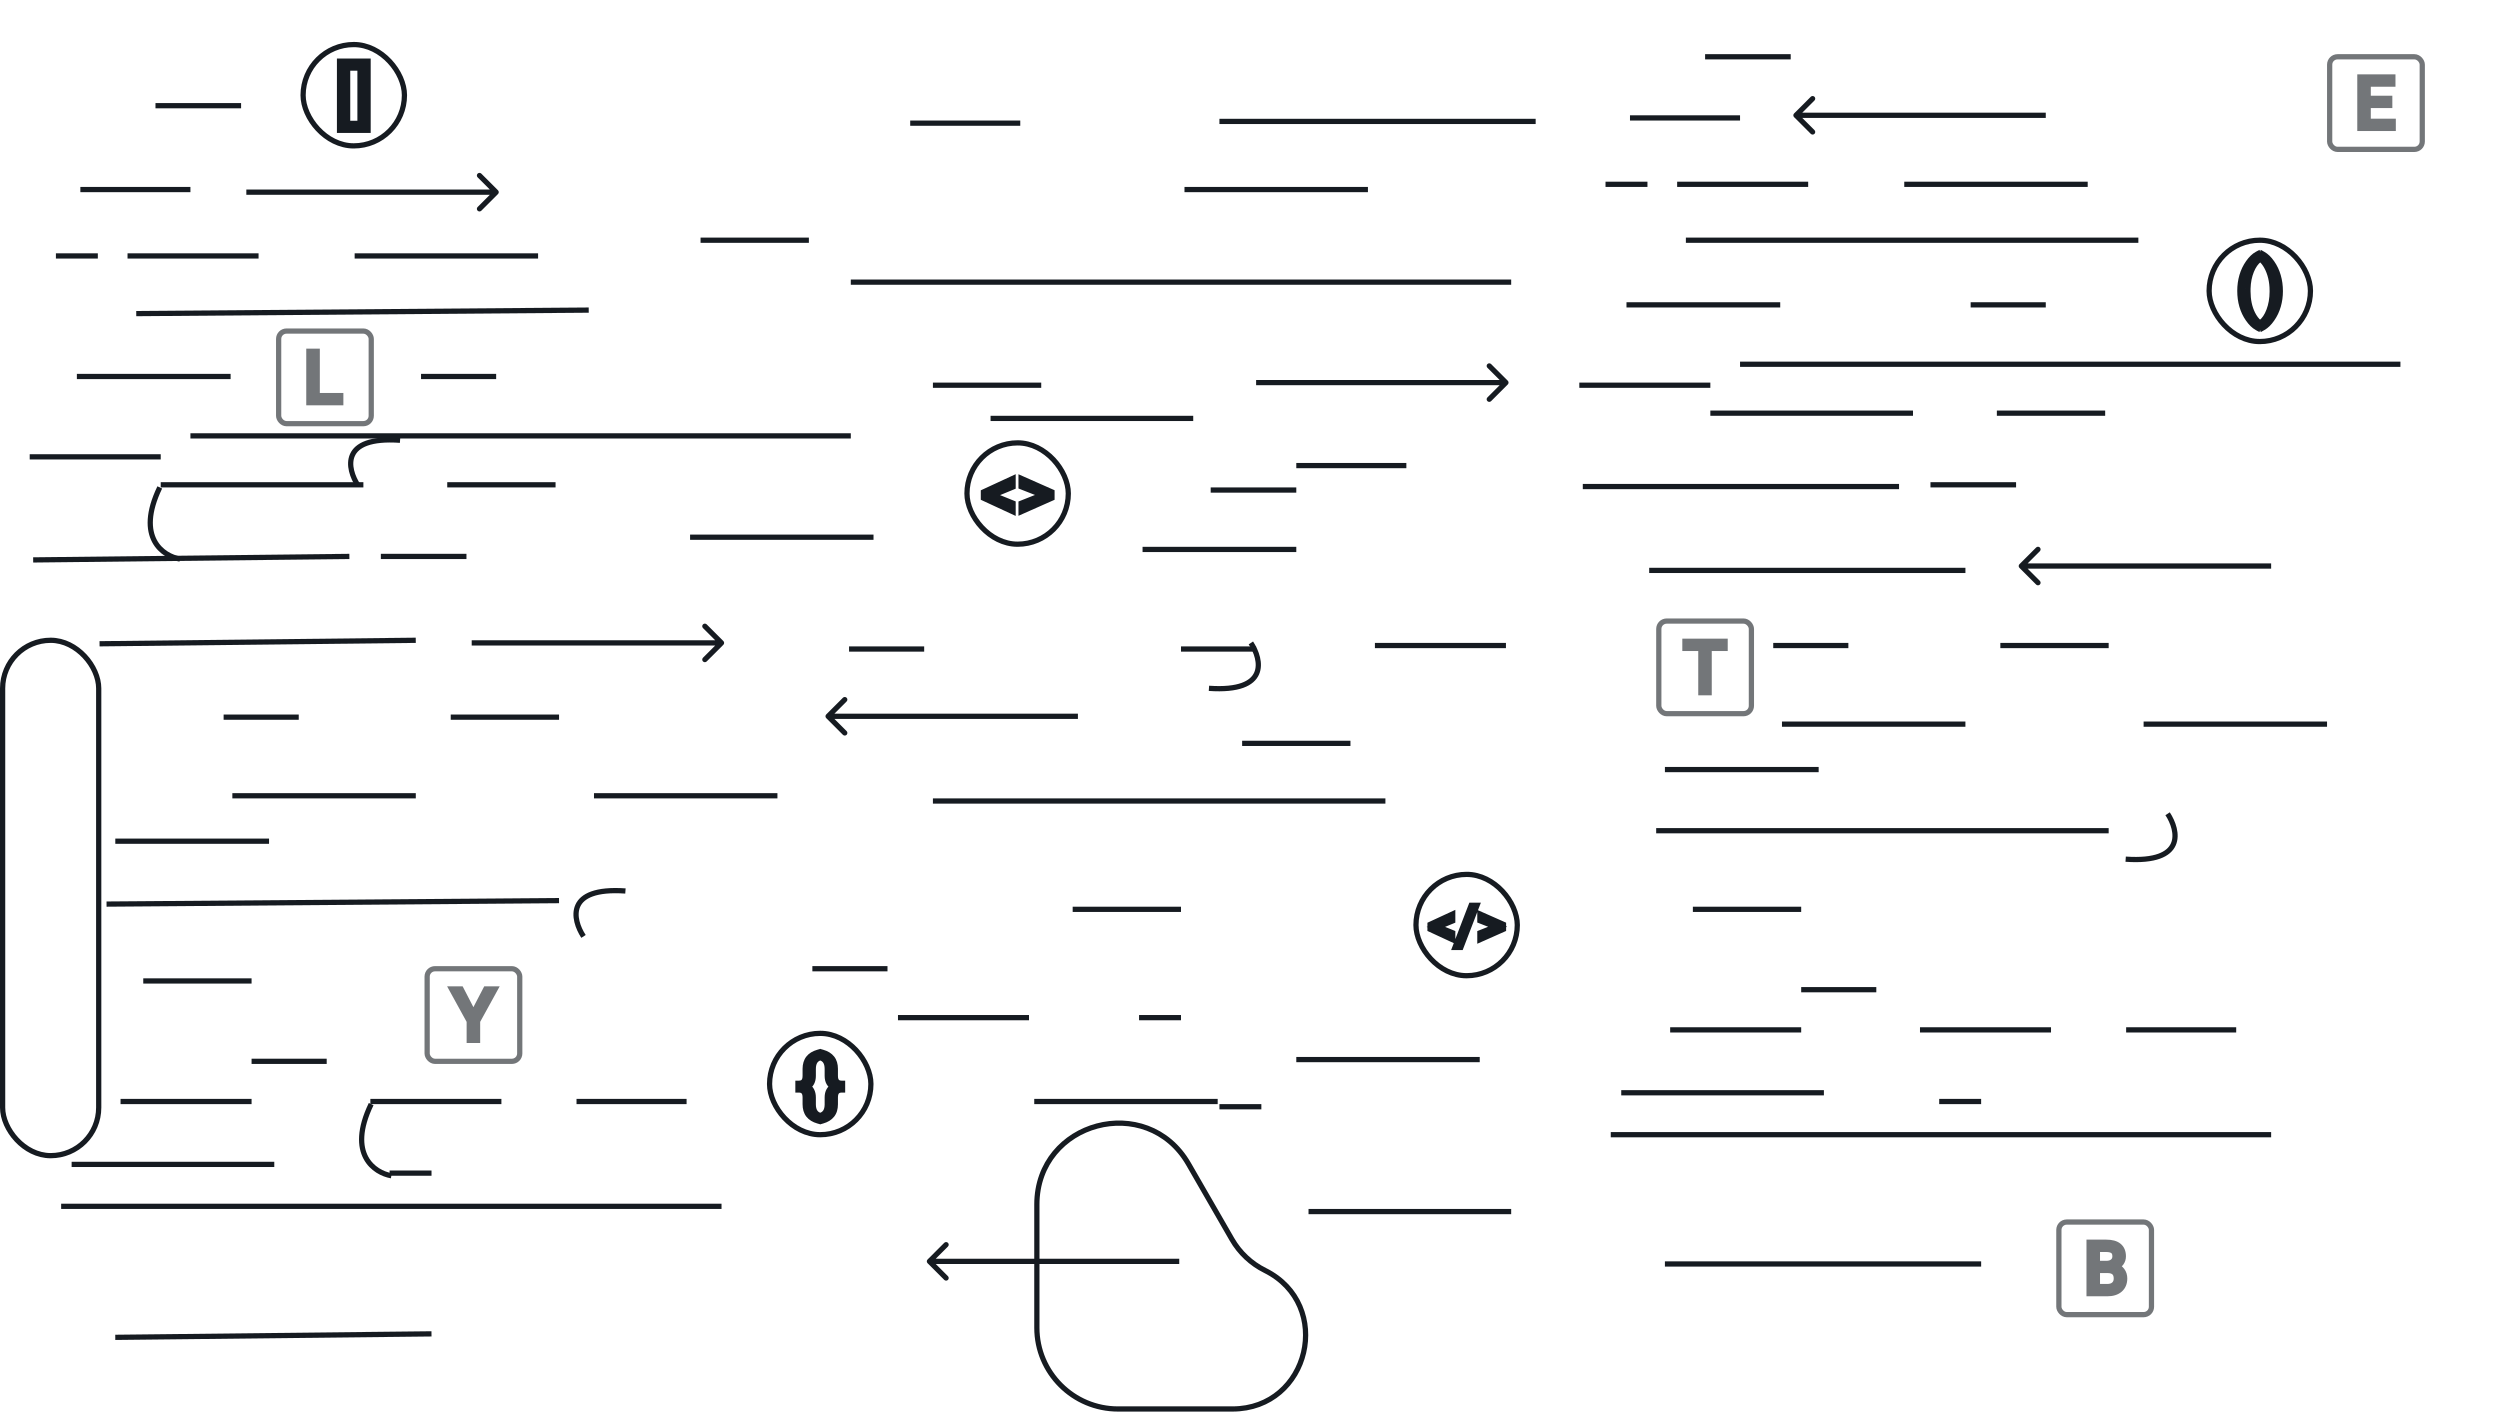 <svg width="1431" height="810" viewBox="0 0 1431 810" fill="none" xmlns="http://www.w3.org/2000/svg">
<path d="M91.454 279C77.599 307.8 93.378 318.333 103 320" stroke="#161b21" stroke-width="3"/>
<path d="M212.454 632C198.599 660.8 214.378 671.333 224 673" stroke="#161b21" stroke-width="3"/>
<path d="M205 278C198.667 268.333 194.6 249.6 229 252" stroke="#161b21" stroke-width="3"/>
<path d="M334 536C327.667 526.333 323.6 507.6 358 510" stroke="#161b21" stroke-width="3"/>
<path d="M1240.73 465.79C1247.06 475.456 1251.13 494.19 1216.73 491.79" stroke="#161b21" stroke-width="3"/>
<path d="M716 368C722.333 377.667 726.4 396.4 692 394" stroke="#161b21" stroke-width="3"/>
<line x1="89" y1="60.5" x2="138" y2="60.5" stroke="#161b21" stroke-width="3"/>
<line x1="1025" y1="32.5" x2="976" y2="32.5" stroke="#161b21" stroke-width="3"/>
<line x1="218" y1="318.5" x2="267" y2="318.5" stroke="#161b21" stroke-width="3"/>
<line x1="1154" y1="277.5" x2="1105" y2="277.5" stroke="#161b21" stroke-width="3"/>
<line x1="742" y1="280.5" x2="693" y2="280.5" stroke="#161b21" stroke-width="3"/>
<path d="M285.061 111.061C285.646 110.475 285.646 109.525 285.061 108.939L275.515 99.393C274.929 98.808 273.979 98.808 273.393 99.393C272.808 99.979 272.808 100.929 273.393 101.515L281.879 110L273.393 118.485C272.808 119.071 272.808 120.021 273.393 120.607C273.979 121.192 274.929 121.192 275.515 120.607L285.061 111.061ZM141 111.5H284V108.5H141V111.5Z" fill="#161b21"/>
<path d="M1026.94 64.939C1026.35 65.525 1026.35 66.475 1026.94 67.061L1036.49 76.607C1037.07 77.192 1038.02 77.192 1038.61 76.607C1039.19 76.021 1039.19 75.071 1038.61 74.485L1030.12 66L1038.61 57.515C1039.19 56.929 1039.19 55.979 1038.61 55.393C1038.02 54.808 1037.07 54.808 1036.49 55.393L1026.94 64.939ZM1171 64.5L1028 64.5V67.5L1171 67.5V64.5Z" fill="#161b21"/>
<path d="M472.939 408.939C472.354 409.525 472.354 410.475 472.939 411.061L482.485 420.607C483.071 421.192 484.021 421.192 484.607 420.607C485.192 420.021 485.192 419.071 484.607 418.485L476.121 410L484.607 401.515C485.192 400.929 485.192 399.979 484.607 399.393C484.021 398.808 483.071 398.808 482.485 399.393L472.939 408.939ZM617 408.5H474V411.5H617V408.5Z" fill="#161b21"/>
<path d="M414.061 369.061C414.646 368.475 414.646 367.525 414.061 366.939L404.515 357.393C403.929 356.808 402.979 356.808 402.393 357.393C401.808 357.979 401.808 358.929 402.393 359.515L410.879 368L402.393 376.485C401.808 377.071 401.808 378.021 402.393 378.607C402.979 379.192 403.929 379.192 404.515 378.607L414.061 369.061ZM270 369.5H413V366.5H270V369.5Z" fill="#161b21"/>
<path d="M863.061 220.061C863.646 219.475 863.646 218.525 863.061 217.939L853.515 208.393C852.929 207.808 851.979 207.808 851.393 208.393C850.808 208.979 850.808 209.929 851.393 210.515L859.879 219L851.393 227.485C850.808 228.071 850.808 229.021 851.393 229.607C851.979 230.192 852.929 230.192 853.515 229.607L863.061 220.061ZM719 220.5H862V217.5H719V220.5Z" fill="#161b21"/>
<path d="M1155.94 322.939C1155.35 323.525 1155.35 324.475 1155.94 325.061L1165.49 334.607C1166.07 335.192 1167.02 335.192 1167.61 334.607C1168.19 334.021 1168.19 333.071 1167.61 332.485L1159.12 324L1167.61 315.515C1168.19 314.929 1168.19 313.979 1167.61 313.393C1167.02 312.808 1166.07 312.808 1165.49 313.393L1155.94 322.939ZM1300 322.5H1157V325.5H1300V322.5Z" fill="#161b21"/>
<path d="M530.939 720.939C530.354 721.525 530.354 722.475 530.939 723.061L540.485 732.607C541.071 733.192 542.021 733.192 542.607 732.607C543.192 732.021 543.192 731.071 542.607 730.485L534.121 722L542.607 713.515C543.192 712.929 543.192 711.979 542.607 711.393C542.021 710.808 541.071 710.808 540.485 711.393L530.939 720.939ZM675 720.5H532V723.5H675V720.5Z" fill="#161b21"/>
<line x1="77.988" y1="179.5" x2="336.988" y2="177.5" stroke="#161b21" stroke-width="3"/>
<line x1="1224" y1="137.5" x2="964.996" y2="137.5" stroke="#161b21" stroke-width="3"/>
<line x1="60.988" y1="517.5" x2="319.988" y2="515.5" stroke="#161b21" stroke-width="3"/>
<line x1="1207" y1="475.5" x2="947.996" y2="475.5" stroke="#161b21" stroke-width="3"/>
<line x1="793.008" y1="458.5" x2="534" y2="458.5" stroke="#161b21" stroke-width="3"/>
<line x1="203" y1="146.5" x2="308" y2="146.5" stroke="#161b21" stroke-width="3"/>
<line x1="1195" y1="105.5" x2="1090" y2="105.5" stroke="#161b21" stroke-width="3"/>
<line x1="500" y1="307.5" x2="395" y2="307.5" stroke="#161b21" stroke-width="3"/>
<line x1="783" y1="108.5" x2="678" y2="108.5" stroke="#161b21" stroke-width="3"/>
<line x1="340" y1="455.5" x2="445" y2="455.5" stroke="#161b21" stroke-width="3"/>
<line x1="1332" y1="414.5" x2="1227" y2="414.5" stroke="#161b21" stroke-width="3"/>
<line x1="847" y1="606.5" x2="742" y2="606.5" stroke="#161b21" stroke-width="3"/>
<line x1="697" y1="630.5" x2="592" y2="630.5" stroke="#161b21" stroke-width="3"/>
<line x1="133" y1="455.5" x2="238" y2="455.5" stroke="#161b21" stroke-width="3"/>
<line x1="1125" y1="414.5" x2="1020" y2="414.5" stroke="#161b21" stroke-width="3"/>
<line x1="32" y1="146.5" x2="56" y2="146.5" stroke="#161b21" stroke-width="3"/>
<line x1="943" y1="105.5" x2="919" y2="105.5" stroke="#161b21" stroke-width="3"/>
<line x1="223" y1="671.5" x2="247" y2="671.5" stroke="#161b21" stroke-width="3"/>
<line x1="1134" y1="630.5" x2="1110" y2="630.5" stroke="#161b21" stroke-width="3"/>
<line x1="722" y1="633.5" x2="698" y2="633.5" stroke="#161b21" stroke-width="3"/>
<line x1="676" y1="582.5" x2="652" y2="582.5" stroke="#161b21" stroke-width="3"/>
<line x1="73" y1="146.5" x2="148" y2="146.5" stroke="#161b21" stroke-width="3"/>
<line x1="1035" y1="105.5" x2="960" y2="105.5" stroke="#161b21" stroke-width="3"/>
<line x1="69" y1="630.5" x2="144" y2="630.5" stroke="#161b21" stroke-width="3"/>
<line x1="1031" y1="589.5" x2="956" y2="589.5" stroke="#161b21" stroke-width="3"/>
<line x1="589" y1="582.5" x2="514" y2="582.5" stroke="#161b21" stroke-width="3"/>
<line x1="109" y1="249.5" x2="487" y2="249.5" stroke="#161b21" stroke-width="3"/>
<line x1="487" y1="161.5" x2="865" y2="161.5" stroke="#161b21" stroke-width="3"/>
<line x1="1374" y1="208.5" x2="996" y2="208.5" stroke="#161b21" stroke-width="3"/>
<line x1="35" y1="690.5" x2="413" y2="690.5" stroke="#161b21" stroke-width="3"/>
<line x1="1300" y1="649.5" x2="922" y2="649.5" stroke="#161b21" stroke-width="3"/>
<line x1="44" y1="215.5" x2="132" y2="215.5" stroke="#161b21" stroke-width="3"/>
<line x1="1019" y1="174.5" x2="931" y2="174.5" stroke="#161b21" stroke-width="3"/>
<line x1="742" y1="314.5" x2="654" y2="314.5" stroke="#161b21" stroke-width="3"/>
<line x1="66" y1="481.5" x2="154" y2="481.5" stroke="#161b21" stroke-width="3"/>
<line x1="1041" y1="440.5" x2="953" y2="440.5" stroke="#161b21" stroke-width="3"/>
<line x1="17" y1="261.5" x2="92" y2="261.5" stroke="#161b21" stroke-width="3"/>
<line x1="979" y1="220.5" x2="904" y2="220.5" stroke="#161b21" stroke-width="3"/>
<line x1="212" y1="630.5" x2="287" y2="630.5" stroke="#161b21" stroke-width="3"/>
<line x1="1174" y1="589.5" x2="1099" y2="589.5" stroke="#161b21" stroke-width="3"/>
<line x1="862" y1="369.5" x2="787" y2="369.5" stroke="#161b21" stroke-width="3"/>
<line x1="241" y1="215.5" x2="284" y2="215.5" stroke="#161b21" stroke-width="3"/>
<line x1="1171" y1="174.5" x2="1128" y2="174.5" stroke="#161b21" stroke-width="3"/>
<line x1="508" y1="554.5" x2="465" y2="554.5" stroke="#161b21" stroke-width="3"/>
<line x1="128" y1="410.5" x2="171" y2="410.5" stroke="#161b21" stroke-width="3"/>
<line x1="1058" y1="369.5" x2="1015" y2="369.5" stroke="#161b21" stroke-width="3"/>
<line x1="719" y1="371.5" x2="676" y2="371.5" stroke="#161b21" stroke-width="3"/>
<line x1="144" y1="607.5" x2="187" y2="607.5" stroke="#161b21" stroke-width="3"/>
<line x1="1074" y1="566.5" x2="1031" y2="566.5" stroke="#161b21" stroke-width="3"/>
<line x1="529" y1="371.5" x2="486" y2="371.5" stroke="#161b21" stroke-width="3"/>
<line x1="256" y1="277.5" x2="318" y2="277.5" stroke="#161b21" stroke-width="3"/>
<line x1="1205" y1="236.5" x2="1143" y2="236.5" stroke="#161b21" stroke-width="3"/>
<line x1="463" y1="137.5" x2="401" y2="137.5" stroke="#161b21" stroke-width="3"/>
<line x1="596" y1="220.5" x2="534" y2="220.5" stroke="#161b21" stroke-width="3"/>
<line x1="258" y1="410.5" x2="320" y2="410.5" stroke="#161b21" stroke-width="3"/>
<line x1="1207" y1="369.5" x2="1145" y2="369.5" stroke="#161b21" stroke-width="3"/>
<line x1="773" y1="425.5" x2="711" y2="425.5" stroke="#161b21" stroke-width="3"/>
<line x1="82" y1="561.5" x2="144" y2="561.5" stroke="#161b21" stroke-width="3"/>
<line x1="1031" y1="520.5" x2="969" y2="520.5" stroke="#161b21" stroke-width="3"/>
<line x1="676" y1="520.5" x2="614" y2="520.5" stroke="#161b21" stroke-width="3"/>
<line x1="92" y1="277.5" x2="208" y2="277.5" stroke="#161b21" stroke-width="3"/>
<line x1="1095" y1="236.5" x2="979" y2="236.5" stroke="#161b21" stroke-width="3"/>
<line x1="683" y1="239.5" x2="567" y2="239.5" stroke="#161b21" stroke-width="3"/>
<line x1="41" y1="666.5" x2="157" y2="666.5" stroke="#161b21" stroke-width="3"/>
<line x1="1044" y1="625.5" x2="928" y2="625.5" stroke="#161b21" stroke-width="3"/>
<line x1="865" y1="693.5" x2="749" y2="693.5" stroke="#161b21" stroke-width="3"/>
<line x1="18.983" y1="320.5" x2="199.983" y2="318.5" stroke="#161b21" stroke-width="3"/>
<line x1="1087.01" y1="278.5" x2="905.994" y2="278.5" stroke="#161b21" stroke-width="3"/>
<line x1="56.983" y1="368.5" x2="237.983" y2="366.5" stroke="#161b21" stroke-width="3"/>
<line x1="1125.01" y1="326.5" x2="943.994" y2="326.5" stroke="#161b21" stroke-width="3"/>
<line x1="879.011" y1="69.5" x2="698" y2="69.5" stroke="#161b21" stroke-width="3"/>
<line x1="65.983" y1="765.5" x2="246.983" y2="763.5" stroke="#161b21" stroke-width="3"/>
<line x1="1134.01" y1="723.5" x2="952.994" y2="723.5" stroke="#161b21" stroke-width="3"/>
<line x1="46" y1="108.5" x2="109" y2="108.5" stroke="#161b21" stroke-width="3"/>
<line x1="996" y1="67.5" x2="933" y2="67.5" stroke="#161b21" stroke-width="3"/>
<line x1="584" y1="70.5" x2="521" y2="70.5" stroke="#161b21" stroke-width="3"/>
<line x1="330" y1="630.5" x2="393" y2="630.5" stroke="#161b21" stroke-width="3"/>
<line x1="1280" y1="589.5" x2="1217" y2="589.5" stroke="#161b21" stroke-width="3"/>
<line x1="805" y1="266.5" x2="742" y2="266.5" stroke="#161b21" stroke-width="3"/>
<rect x="553.5" y="253.5" width="58" height="58" rx="29" stroke="#161b21" stroke-width="3"/>
<rect x="173.5" y="25.5" width="58" height="58" rx="29" stroke="#161b21" stroke-width="3"/>
<rect x="1264.5" y="137.5" width="58" height="58" rx="29" stroke="#161b21" stroke-width="3"/>
<rect x="440.5" y="591.5" width="58" height="58" rx="29" stroke="#161b21" stroke-width="3"/>
<rect x="810.5" y="500.5" width="58" height="58" rx="29" stroke="#161b21" stroke-width="3"/>
<path d="M567.156 283.422L566.394 281.573L561.864 283.44L566.407 285.276L567.156 283.422ZM579.383 288.363H581.383V287.014L580.132 286.509L579.383 288.363ZM579.383 292.191L578.542 294.006L581.383 295.322V292.191H579.383ZM563.406 284.789H561.406V286.067L562.565 286.604L563.406 284.789ZM563.406 281.938L562.567 280.122L561.406 280.658V281.938H563.406ZM579.383 274.555H581.383V271.427L578.544 272.739L579.383 274.555ZM579.383 278.383L580.145 280.232L581.383 279.722V278.383H579.383ZM566.407 285.276L578.633 290.218L580.132 286.509L567.906 281.568L566.407 285.276ZM577.383 288.363V292.191H581.383V288.363H577.383ZM580.224 290.377L564.247 282.974L562.565 286.604L578.542 294.006L580.224 290.377ZM565.406 284.789V281.938H561.406V284.789H565.406ZM564.245 283.753L580.222 276.37L578.544 272.739L562.567 280.122L564.245 283.753ZM577.383 274.555V278.383H581.383V274.555H577.383ZM578.621 276.534L566.394 281.573L567.918 285.271L580.145 280.232L578.621 276.534ZM597.879 283.305L598.616 285.164L603.334 283.294L598.609 281.443L597.879 283.305ZM584.969 278.246H582.969V279.61L584.239 280.108L584.969 278.246ZM584.969 274.535L585.778 272.706L582.969 271.463V274.535H584.969ZM601.648 281.918H603.648V280.616L602.458 280.089L601.648 281.918ZM601.648 284.77L602.46 286.598L603.648 286.07V284.77H601.648ZM584.969 292.172H582.969V295.248L585.78 294L584.969 292.172ZM584.969 288.422L584.232 286.563L582.969 287.063V288.422H584.969ZM598.609 281.443L585.698 276.384L584.239 280.108L597.149 285.167L598.609 281.443ZM586.969 278.246V274.535H582.969V278.246H586.969ZM584.159 276.364L600.839 283.747L602.458 280.089L585.778 272.706L584.159 276.364ZM599.648 281.918V284.77H603.648V281.918H599.648ZM600.837 282.941L584.157 290.344L585.78 294L602.46 286.598L600.837 282.941ZM586.969 292.172V288.422H582.969V292.172H586.969ZM585.706 290.281L598.616 285.164L597.142 281.445L584.232 286.563L585.706 290.281Z" fill="#161b21"/>
<path d="M202.215 38.469V40.469H204.215V38.469H202.215ZM198.484 38.469V36.469H196.484V38.469H198.484ZM198.484 71.125H196.484V73.125H198.484V71.125ZM202.215 71.125H204.215V69.125H202.215V71.125ZM202.215 74.094V76.094H204.215V74.094H202.215ZM194.852 74.094H192.852V76.094H194.852V74.094ZM194.852 35.5V33.5H192.852V35.5H194.852ZM202.215 35.5H204.215V33.5H202.215V35.5ZM202.215 36.469H198.484V40.469H202.215V36.469ZM196.484 38.469V71.125H200.484V38.469H196.484ZM198.484 73.125H202.215V69.125H198.484V73.125ZM200.215 71.125V74.094H204.215V71.125H200.215ZM202.215 72.094H194.852V76.094H202.215V72.094ZM196.852 74.094V35.5H192.852V74.094H196.852ZM194.852 37.5H202.215V33.5H194.852V37.5ZM200.215 35.5V38.469H204.215V35.5H200.215ZM202.801 35.5V33.5H200.801V35.5H202.801ZM210.184 35.5H212.184V33.5H210.184V35.5ZM210.184 74.094V76.094H212.184V74.094H210.184ZM202.801 74.094H200.801V76.094H202.801V74.094ZM202.801 71.125V69.125H200.801V71.125H202.801ZM206.57 71.125V73.125H208.57V71.125H206.57ZM206.57 38.469H208.57V36.469H206.57V38.469ZM202.801 38.469H200.801V40.469H202.801V38.469ZM202.801 37.5H210.184V33.5H202.801V37.5ZM208.184 35.5V74.094H212.184V35.5H208.184ZM210.184 72.094H202.801V76.094H210.184V72.094ZM204.801 74.094V71.125H200.801V74.094H204.801ZM202.801 73.125H206.57V69.125H202.801V73.125ZM208.57 71.125V38.469H204.57V71.125H208.57ZM206.57 36.469H202.801V40.469H206.57V36.469ZM204.801 38.469V35.5H200.801V38.469H204.801Z" fill="#161b21"/>
<path d="M1283.77 157.98L1281.85 157.418L1281.85 157.426L1283.77 157.98ZM1292.17 145.91L1294.08 145.315L1293.35 142.991L1291.21 144.152L1292.17 145.91ZM1292.91 148.293L1294.13 149.88L1295.23 149.03L1294.82 147.698L1292.91 148.293ZM1288.22 154.973L1286.37 154.216L1286.37 154.223L1288.22 154.973ZM1286.23 165.031L1284.23 164.968L1284.23 164.988L1284.23 165.008L1286.23 165.031ZM1286.21 166.691L1284.21 166.668L1284.21 166.68V166.691H1286.21ZM1288.96 179.777L1287.17 180.667L1287.18 180.672L1288.96 179.777ZM1292.91 184.973L1294.81 185.61L1295.25 184.302L1294.18 183.427L1292.91 184.973ZM1292.17 187.18L1291.2 188.927L1293.3 190.097L1294.06 187.817L1292.17 187.18ZM1287.21 182.336L1285.56 183.476L1285.57 183.478L1287.21 182.336ZM1284.6 166.457C1284.6 163.694 1284.96 161.055 1285.69 158.535L1281.85 157.426C1281.01 160.322 1280.6 163.335 1280.6 166.457H1284.6ZM1285.69 158.543C1286.42 156.037 1287.51 153.777 1288.94 151.751L1285.67 149.444C1283.98 151.845 1282.7 154.507 1281.85 157.418L1285.69 158.543ZM1288.94 151.751C1290.39 149.691 1291.8 148.385 1293.12 147.668L1291.21 144.152C1289.18 145.258 1287.34 147.078 1285.67 149.444L1288.94 151.751ZM1290.26 146.505L1291 148.888L1294.82 147.698L1294.08 145.315L1290.26 146.505ZM1291.69 146.706C1289.43 148.443 1287.68 151.004 1286.37 154.216L1290.07 155.729C1291.21 152.952 1292.59 151.06 1294.13 149.88L1291.69 146.706ZM1286.37 154.223C1285.06 157.466 1284.35 161.056 1284.23 164.968L1288.23 165.094C1288.34 161.584 1288.97 158.469 1290.08 155.722L1286.37 154.223ZM1284.23 165.008L1284.21 166.668L1288.21 166.715L1288.23 165.055L1284.23 165.008ZM1284.21 166.691C1284.21 171.96 1285.17 176.639 1287.17 180.667L1290.76 178.888C1289.08 175.52 1288.21 171.475 1288.21 166.691H1284.21ZM1287.18 180.672C1288.38 183.074 1289.85 185.051 1291.64 186.519L1294.18 183.427C1292.92 182.394 1291.77 180.907 1290.75 178.883L1287.18 180.672ZM1291.01 184.335L1290.27 186.542L1294.06 187.817L1294.81 185.61L1291.01 184.335ZM1293.14 185.432C1291.76 184.663 1290.31 183.302 1288.85 181.194L1285.57 183.478C1287.25 185.901 1289.11 187.769 1291.2 188.927L1293.14 185.432ZM1288.85 181.196C1286.04 177.15 1284.6 172.268 1284.6 166.457H1280.6C1280.6 172.963 1282.23 178.668 1285.56 183.476L1288.85 181.196ZM1303.59 175.012L1301.67 174.459L1301.67 174.465L1303.59 175.012ZM1300.1 182.375L1298.46 181.229L1298.45 181.235L1300.1 182.375ZM1295.18 187.18L1293.29 187.832L1294.06 190.081L1296.14 188.93L1295.18 187.18ZM1294.41 184.973L1293.2 183.385L1292.05 184.262L1292.52 185.625L1294.41 184.973ZM1299.24 177.824L1297.37 177.118L1297.37 177.122L1299.24 177.824ZM1301.11 167.043L1303.11 167.056V167.043H1301.11ZM1300.25 158.801L1298.31 159.273L1298.31 159.276L1300.25 158.801ZM1297.85 152.473L1296.1 153.43L1296.1 153.44L1297.85 152.473ZM1294.41 148.117L1292.52 147.465L1292.07 148.784L1293.15 149.667L1294.41 148.117ZM1295.18 145.91L1296.14 144.16L1294.06 143.008L1293.29 145.258L1295.18 145.91ZM1300.08 150.676L1298.44 151.818L1298.44 151.825L1300.08 150.676ZM1303.57 158.039L1301.65 158.59L1301.65 158.598L1303.57 158.039ZM1302.75 166.652C1302.75 169.377 1302.39 171.977 1301.67 174.459L1305.52 175.565C1306.34 172.708 1306.75 169.735 1306.75 166.652H1302.75ZM1301.67 174.465C1300.98 176.908 1299.91 179.159 1298.46 181.229L1301.74 183.521C1303.44 181.085 1304.7 178.428 1305.52 175.559L1301.67 174.465ZM1298.45 181.235C1297 183.329 1295.57 184.675 1294.21 185.429L1296.14 188.93C1298.22 187.784 1300.07 185.926 1301.74 183.515L1298.45 181.235ZM1297.07 186.527L1296.3 184.32L1292.52 185.625L1293.29 187.832L1297.07 186.527ZM1295.63 186.56C1298.02 184.727 1299.81 181.983 1301.11 178.526L1297.37 177.122C1296.24 180.124 1294.82 182.145 1293.2 183.385L1295.63 186.56ZM1301.11 178.531C1302.43 175.038 1303.09 171.206 1303.11 167.056L1299.11 167.03C1299.09 170.771 1298.5 174.126 1297.37 177.118L1301.11 178.531ZM1303.11 167.043V166.418H1299.11V167.043H1303.11ZM1303.11 166.418C1303.11 163.544 1302.81 160.844 1302.2 158.326L1298.31 159.276C1298.84 161.445 1299.11 163.823 1299.11 166.418H1303.11ZM1302.2 158.328C1301.59 155.823 1300.73 153.543 1299.6 151.506L1296.1 153.44C1297.03 155.126 1297.77 157.065 1298.31 159.273L1302.2 158.328ZM1299.61 151.515C1298.5 149.488 1297.2 147.813 1295.68 146.568L1293.15 149.667C1294.18 150.505 1295.17 151.733 1296.1 153.43L1299.61 151.515ZM1296.3 148.77L1297.07 146.563L1293.29 145.258L1292.52 147.465L1296.3 148.77ZM1294.21 147.66C1295.58 148.417 1297 149.753 1298.44 151.818L1301.72 149.533C1300.06 147.146 1298.21 145.304 1296.14 144.16L1294.21 147.66ZM1298.44 151.825C1299.87 153.864 1300.94 156.116 1301.65 158.59L1305.5 157.488C1304.67 154.598 1303.41 151.94 1301.72 149.527L1298.44 151.825ZM1301.65 158.598C1302.38 161.083 1302.75 163.764 1302.75 166.652H1306.75C1306.75 163.421 1306.33 160.36 1305.49 157.48L1301.65 158.598Z" fill="#161b21"/>
<path d="M468.344 641.148L467.8 643.073L469.642 643.593L470.243 641.776L468.344 641.148ZM463.129 637.926L461.552 639.157L461.554 639.158L463.129 637.926ZM457.25 623.395H455.25V625.395H457.25V623.395ZM457.25 620.562V618.562H455.25V620.562H457.25ZM461.391 611.773L459.391 611.752L459.391 611.763V611.773H461.391ZM463.129 606.012L461.551 604.783L461.549 604.785L463.129 606.012ZM468.344 602.809L470.243 602.181L469.641 600.359L467.796 600.885L468.344 602.809ZM469.086 605.055L469.696 606.959L471.618 606.343L470.985 604.427L469.086 605.055ZM461.742 621.988L460.802 620.223L457.508 621.978L460.793 623.749L461.742 621.988ZM465.004 632.242H463.004V632.253L463.004 632.264L465.004 632.242ZM469.086 638.902L470.985 639.53L471.618 637.614L469.696 636.998L469.086 638.902ZM468.887 639.224C466.884 638.658 465.553 637.778 464.704 636.693L461.554 639.158C463.048 641.068 465.194 642.337 467.8 643.073L468.887 639.224ZM464.705 636.695C463.894 635.655 463.391 634.164 463.391 632.027H459.391C459.391 634.787 460.046 637.227 461.552 639.157L464.705 636.695ZM463.391 632.027V628.141H459.391V632.027H463.391ZM463.391 628.141C463.391 626.312 462.998 624.567 461.863 623.266C460.682 621.913 459.015 621.395 457.25 621.395V625.395C458.246 625.395 458.649 625.667 458.848 625.896C459.093 626.177 459.391 626.805 459.391 628.141H463.391ZM459.25 623.395V620.562H455.25V623.395H459.25ZM457.25 622.562C459.012 622.562 460.678 622.047 461.86 620.699C462.997 619.401 463.391 617.66 463.391 615.836H459.391C459.391 617.163 459.094 617.785 458.851 618.063C458.652 618.29 458.248 618.562 457.25 618.562V622.562ZM463.391 615.836V611.773H459.391V615.836H463.391ZM463.391 611.795C463.413 609.722 463.912 608.263 464.708 607.239L461.549 604.785C460.08 606.677 459.42 609.06 459.391 611.752L463.391 611.795ZM464.707 607.241C465.523 606.192 466.847 605.315 468.892 604.732L467.796 600.885C465.179 601.631 463.026 602.889 461.551 604.783L464.707 607.241ZM466.445 603.436L467.187 605.682L470.985 604.427L470.243 602.181L466.445 603.436ZM468.475 603.15C466.692 603.722 465.259 604.798 464.309 606.386C463.384 607.93 463.004 609.807 463.004 611.871H467.004C467.004 610.263 467.304 609.169 467.74 608.441C468.15 607.756 468.759 607.26 469.696 606.959L468.475 603.15ZM463.004 611.871V615.816H467.004V611.871H463.004ZM463.004 615.816C463.004 618.21 462.182 619.488 460.802 620.223L462.683 623.753C465.652 622.171 467.004 619.334 467.004 615.816H463.004ZM460.793 623.749C462.175 624.493 463.004 625.791 463.004 628.219H467.004C467.004 624.683 465.659 621.827 462.691 620.228L460.793 623.749ZM463.004 628.219V632.242H467.004V628.219H463.004ZM463.004 632.264C463.026 634.286 463.421 636.125 464.349 637.638C465.3 639.191 466.719 640.244 468.476 640.807L469.696 636.998C468.771 636.701 468.168 636.215 467.759 635.548C467.326 634.841 467.021 633.779 467.004 632.22L463.004 632.264ZM467.187 638.275L466.445 640.521L470.243 641.776L470.985 639.53L467.187 638.275ZM469.926 638.902L469.316 636.998L467.378 637.618L468.032 639.545L469.926 638.902ZM474.027 632.438L476.027 632.49L476.027 632.464V632.438H474.027ZM477.562 621.988L478.404 623.802L482.361 621.966L478.388 620.167L477.562 621.988ZM469.945 605.055L468.046 604.427L467.413 606.343L469.335 606.959L469.945 605.055ZM470.688 602.809L471.231 600.884L469.389 600.364L468.788 602.181L470.688 602.809ZM475.883 605.992L474.312 607.23L474.317 607.236L475.883 605.992ZM477.641 611.793H479.641L479.641 611.782L477.641 611.793ZM481.781 620.562H483.781V618.562H481.781V620.562ZM481.781 623.395V625.395H483.781V623.395H481.781ZM475.863 637.965L474.306 636.71L474.299 636.719L475.863 637.965ZM470.688 641.148L468.793 641.791L469.405 643.595L471.237 643.071L470.688 641.148ZM470.536 640.807C472.261 640.254 473.665 639.231 474.622 637.723C475.557 636.25 475.975 634.459 476.027 632.49L472.028 632.385C471.989 633.88 471.677 634.898 471.245 635.58C470.835 636.226 470.233 636.704 469.316 636.998L470.536 640.807ZM476.027 632.438V628.141H472.027V632.438H476.027ZM476.027 628.141C476.027 626.893 476.272 625.994 476.645 625.343C477.008 624.711 477.562 624.193 478.404 623.802L476.721 620.174C475.206 620.877 473.992 621.931 473.177 623.35C472.372 624.751 472.027 626.38 472.027 628.141H476.027ZM478.388 620.167C477.554 619.789 477.006 619.28 476.645 618.653C476.273 618.005 476.027 617.1 476.027 615.836H472.027C472.027 617.606 472.371 619.243 473.177 620.646C473.995 622.069 475.215 623.12 476.737 623.81L478.388 620.167ZM476.027 615.836V611.871H472.027V615.836H476.027ZM476.027 611.871C476.027 609.807 475.647 607.93 474.723 606.386C473.772 604.798 472.34 603.722 470.556 603.15L469.335 606.959C470.272 607.26 470.881 607.756 471.291 608.441C471.727 609.169 472.027 610.263 472.027 611.871H476.027ZM471.844 605.682L472.587 603.436L468.788 602.181L468.046 604.427L471.844 605.682ZM470.144 604.733C472.156 605.302 473.479 606.172 474.312 607.23L477.454 604.755C475.969 602.869 473.829 601.618 471.231 600.884L470.144 604.733ZM474.317 607.236C475.124 608.253 475.629 609.71 475.641 611.804L479.641 611.782C479.626 609.058 478.959 606.649 477.449 604.748L474.317 607.236ZM475.641 611.793V615.895H479.641V611.793H475.641ZM475.641 615.895C475.641 617.704 476.037 619.434 477.18 620.723C478.363 622.057 480.026 622.562 481.781 622.562V618.562C480.776 618.562 480.369 618.29 480.172 618.068C479.935 617.801 479.641 617.197 479.641 615.895H475.641ZM479.781 620.562V623.395H483.781V620.562H479.781ZM481.781 621.395C480.016 621.395 478.349 621.913 477.169 623.266C476.034 624.567 475.641 626.312 475.641 628.141H479.641C479.641 626.805 479.938 626.177 480.183 625.896C480.382 625.667 480.786 625.395 481.781 625.395V621.395ZM475.641 628.141V632.086H479.641V628.141H475.641ZM475.641 632.086C475.641 634.214 475.129 635.688 474.306 636.71L477.421 639.219C478.967 637.299 479.641 634.854 479.641 632.086H475.641ZM474.299 636.719C473.447 637.788 472.121 638.659 470.138 639.225L471.237 643.071C473.811 642.336 475.936 641.084 477.428 639.211L474.299 636.719ZM472.582 640.506L471.82 638.26L468.032 639.545L468.793 641.791L472.582 640.506Z" fill="#161b21"/>
<path d="M821.867 530.566L821.105 528.717L816.575 530.585L821.118 532.421L821.867 530.566ZM831.037 534.272H833.037V532.924L831.787 532.418L831.037 534.272ZM831.037 537.144L830.196 538.958L833.037 540.274V537.144H831.037ZM819.055 531.592H817.055V532.869L818.214 533.406L819.055 531.592ZM819.055 529.453L818.216 527.638L817.055 528.174V529.453H819.055ZM831.037 523.916H833.037V520.789L830.198 522.1L831.037 523.916ZM831.037 526.787L831.799 528.636L833.037 528.126V526.787H831.037ZM821.118 532.421L830.288 536.127L831.787 532.418L822.617 528.712L821.118 532.421ZM829.037 534.272V537.144H833.037V534.272H829.037ZM831.878 535.329L819.895 529.777L818.214 533.406L830.196 538.958L831.878 535.329ZM821.055 531.592V529.453H817.055V531.592H821.055ZM819.894 531.269L831.876 525.732L830.198 522.1L818.216 527.638L819.894 531.269ZM829.037 523.916V526.787H833.037V523.916H829.037ZM830.275 524.938L821.105 528.717L822.629 532.416L831.799 528.636L830.275 524.938ZM835.856 541.831V543.831H837.231L837.724 542.548L835.856 541.831ZM833.527 541.831L831.661 541.113L830.615 543.831H833.527V541.831ZM842.434 518.672V516.672H841.06L840.567 517.954L842.434 518.672ZM844.748 518.672L846.615 519.389L847.658 516.672H844.748V518.672ZM835.856 539.831H833.527V543.831H835.856V539.831ZM835.394 542.549L844.3 519.39L840.567 517.954L831.661 541.113L835.394 542.549ZM842.434 520.672H844.748V516.672H842.434V520.672ZM842.881 517.955L833.989 541.114L837.724 542.548L846.615 519.389L842.881 517.955ZM857.272 530.479L858.009 532.338L862.727 530.468L858.002 528.616L857.272 530.479ZM847.59 526.685H845.59V528.049L846.86 528.547L847.59 526.685ZM847.59 523.901L848.399 522.073L845.59 520.829V523.901H847.59ZM860.1 529.438H862.1V528.137L860.909 527.61L860.1 529.438ZM860.1 531.577L860.911 533.405L862.1 532.878V531.577H860.1ZM847.59 537.129H845.59V540.205L848.401 538.957L847.59 537.129ZM847.59 534.316L846.853 532.457L845.59 532.958V534.316H847.59ZM858.002 528.616L848.319 524.822L846.86 528.547L856.543 532.341L858.002 528.616ZM849.59 526.685V523.901H845.59V526.685H849.59ZM846.78 525.73L859.29 531.267L860.909 527.61L848.399 522.073L846.78 525.73ZM858.1 529.438V531.577H862.1V529.438H858.1ZM859.288 529.749L846.779 535.301L848.401 538.957L860.911 533.405L859.288 529.749ZM849.59 537.129V534.316H845.59V537.129H849.59ZM848.327 536.176L858.009 532.338L856.536 528.619L846.853 532.457L848.327 536.176Z" fill="#161b21"/>
<rect opacity="0.6" x="949.5" y="355.5" width="53" height="53" rx="4.5" stroke="#161b21" stroke-width="3"/>
<rect opacity="0.6" x="159.5" y="189.5" width="53" height="53" rx="4.5" stroke="#161b21" stroke-width="3"/>
<rect opacity="0.6" x="1178.5" y="699.5" width="53" height="53" rx="4.5" stroke="#161b21" stroke-width="3"/>
<rect opacity="0.6" x="244.5" y="554.5" width="53" height="53" rx="4.5" stroke="#161b21" stroke-width="3"/>
<rect opacity="0.6" x="1333.5" y="32.5" width="53" height="53" rx="4.5" stroke="#161b21" stroke-width="3"/>
<path opacity="0.6" d="M986.949 370.648V372.648H988.949V370.648H986.949ZM977.809 370.648V368.648H975.809V370.648H977.809ZM977.809 396V398H979.809V396H977.809ZM974.078 396H972.078V398H974.078V396ZM974.078 370.648H976.078V368.648H974.078V370.648ZM964.957 370.648H962.957V372.648H964.957V370.648ZM964.957 367.562V365.562H962.957V367.562H964.957ZM986.949 367.562H988.949V365.562H986.949V367.562ZM986.949 368.648H977.809V372.648H986.949V368.648ZM975.809 370.648V396H979.809V370.648H975.809ZM977.809 394H974.078V398H977.809V394ZM976.078 396V370.648H972.078V396H976.078ZM974.078 368.648H964.957V372.648H974.078V368.648ZM966.957 370.648V367.562H962.957V370.648H966.957ZM964.957 369.562H986.949V365.562H964.957V369.562ZM984.949 367.562V370.648H988.949V367.562H984.949Z" fill="#161b21"/>
<path opacity="0.6" d="M181.07 226.934H179.07V228.934H181.07V226.934ZM194.547 226.934H196.547V224.934H194.547V226.934ZM194.547 230V232H196.547V230H194.547ZM177.301 230H175.301V232H177.301V230ZM177.301 201.562V199.562H175.301V201.562H177.301ZM181.07 201.562H183.07V199.562H181.07V201.562ZM181.07 228.934H194.547V224.934H181.07V228.934ZM192.547 226.934V230H196.547V226.934H192.547ZM194.547 228H177.301V232H194.547V228ZM179.301 230V201.562H175.301V230H179.301ZM177.301 203.562H181.07V199.562H177.301V203.562ZM179.07 201.562V226.934H183.07V201.562H179.07Z" fill="#161b21"/>
<path opacity="0.6" d="M1196.3 740H1194.3V742H1196.3V740ZM1196.3 711.562V709.562H1194.3V711.562H1196.3ZM1212.55 713.477L1211.28 715.02L1211.29 715.026L1212.55 713.477ZM1213.76 722.676L1215.37 723.869L1215.37 723.859L1213.76 722.676ZM1210.68 725.039L1209.89 723.202L1204.68 725.439L1210.14 726.965L1210.68 725.039ZM1214.31 727.5L1212.69 728.68L1212.7 728.69L1212.71 728.7L1214.31 727.5ZM1213.18 737.812L1211.85 736.312L1213.18 737.812ZM1200.05 726.699V724.699H1198.05V726.699H1200.05ZM1200.05 736.934H1198.05V738.934H1200.05V736.934ZM1210.36 735.586L1211.7 737.075L1211.7 737.074L1210.36 735.586ZM1200.05 723.691H1198.05V725.691H1200.05V723.691ZM1209.64 722.461L1208.36 720.921L1208.35 720.93L1209.64 722.461ZM1209.76 715.723L1208.52 717.295L1208.53 717.301L1208.54 717.306L1209.76 715.723ZM1200.05 714.648V712.648H1198.05V714.648H1200.05ZM1198.3 740V711.562H1194.3V740H1198.3ZM1196.3 713.562H1205.6V709.562H1196.3V713.562ZM1205.6 713.562C1208.46 713.562 1210.24 714.161 1211.28 715.02L1213.82 711.933C1211.77 710.24 1208.91 709.562 1205.6 709.562V713.562ZM1211.29 715.026C1212.27 715.832 1212.89 717.084 1212.89 719.141H1216.89C1216.89 716.198 1215.95 713.673 1213.82 711.927L1211.29 715.026ZM1212.89 719.141C1212.89 720.062 1212.64 720.821 1212.15 721.492L1215.37 723.859C1216.39 722.473 1216.89 720.876 1216.89 719.141H1212.89ZM1212.16 721.482C1211.64 722.183 1210.9 722.764 1209.89 723.202L1211.47 726.876C1213.05 726.194 1214.38 725.2 1215.37 723.869L1212.16 721.482ZM1210.14 726.965C1211.27 727.282 1212.09 727.856 1212.69 728.68L1215.92 726.32C1214.76 724.723 1213.15 723.655 1211.21 723.113L1210.14 726.965ZM1212.71 728.7C1213.32 729.513 1213.66 730.511 1213.66 731.797H1217.66C1217.66 729.749 1217.1 727.883 1215.91 726.3L1212.71 728.7ZM1213.66 731.797C1213.66 733.875 1213.01 735.295 1211.85 736.312L1214.5 739.313C1216.65 737.413 1217.66 734.823 1217.66 731.797H1213.66ZM1211.85 736.312C1210.68 737.346 1208.88 738 1206.16 738V742C1209.49 742 1212.36 741.195 1214.5 739.313L1211.85 736.312ZM1206.16 738H1196.3V742H1206.16V738ZM1198.05 726.699V736.934H1202.05V726.699H1198.05ZM1200.05 738.934H1206.24V734.934H1200.05V738.934ZM1206.24 738.934C1208.33 738.934 1210.23 738.39 1211.7 737.075L1209.03 734.096C1208.49 734.578 1207.64 734.934 1206.24 734.934V738.934ZM1211.7 737.074C1213.21 735.72 1213.89 733.89 1213.89 731.836H1209.89C1209.89 732.959 1209.55 733.629 1209.03 734.097L1211.7 737.074ZM1213.89 731.836C1213.89 729.77 1213.32 727.866 1211.84 726.511C1210.4 725.186 1208.43 724.699 1206.3 724.699V728.699C1207.89 728.699 1208.72 729.069 1209.14 729.456C1209.53 729.813 1209.89 730.477 1209.89 731.836H1213.89ZM1206.3 724.699H1200.05V728.699H1206.3V724.699ZM1200.05 725.691H1205.71V721.691H1200.05V725.691ZM1205.71 725.691C1207.69 725.691 1209.5 725.193 1210.93 723.992L1208.35 720.93C1207.83 721.369 1207.02 721.691 1205.71 721.691V725.691ZM1210.92 724.001C1212.41 722.762 1213.12 721.059 1213.12 719.121H1209.12C1209.12 719.996 1208.85 720.52 1208.36 720.921L1210.92 724.001ZM1213.12 719.121C1213.12 717.176 1212.54 715.346 1210.98 714.139L1208.54 717.306C1208.8 717.506 1209.12 717.941 1209.12 719.121H1213.12ZM1210.99 714.15C1209.57 713.033 1207.66 712.648 1205.6 712.648V716.648C1207.26 716.648 1208.12 716.98 1208.52 717.295L1210.99 714.15ZM1205.6 712.648H1200.05V716.648H1205.6V712.648ZM1198.05 714.648V723.691H1202.05V714.648H1198.05Z" fill="#161b21"/>
<path opacity="0.6" d="M270.973 580.84L269.196 581.758L270.968 585.185L272.747 581.762L270.973 580.84ZM278.395 566.562V564.562H277.18L276.62 565.64L278.395 566.562ZM282.652 566.562L284.405 567.526L286.034 564.562H282.652V566.562ZM272.848 584.395L271.095 583.431L270.848 583.881V584.395H272.848ZM272.848 595V597H274.848V595H272.848ZM269.098 595H267.098V597H269.098V595ZM269.098 584.395H271.098V583.881L270.85 583.431L269.098 584.395ZM259.293 566.562V564.562H255.911L257.54 567.526L259.293 566.562ZM263.59 566.562L265.366 565.644L264.807 564.562H263.59V566.562ZM272.747 581.762L280.169 567.485L276.62 565.64L269.198 579.917L272.747 581.762ZM278.395 568.562H282.652V564.562H278.395V568.562ZM280.9 565.599L271.095 583.431L274.6 585.358L284.405 567.526L280.9 565.599ZM270.848 584.395V595H274.848V584.395H270.848ZM272.848 593H269.098V597H272.848V593ZM271.098 595V584.395H267.098V595H271.098ZM270.85 583.431L261.046 565.599L257.54 567.526L267.345 585.358L270.85 583.431ZM259.293 568.562H263.59V564.562H259.293V568.562ZM261.813 567.481L269.196 581.758L272.749 579.921L265.366 565.644L261.813 567.481Z" fill="#161b21"/>
<path opacity="0.6" d="M1367.38 59.855V61.855H1369.38V59.855H1367.38ZM1355.05 59.855V57.855H1353.05V59.855H1355.05ZM1355.05 69.934H1353.05V71.934H1355.05V69.934ZM1369.37 69.934H1371.37V67.934H1369.37V69.934ZM1369.37 73V75H1371.37V73H1369.37ZM1351.3 73H1349.3V75H1351.3V73ZM1351.3 44.562V42.562H1349.3V44.562H1351.3ZM1369.17 44.562H1371.17V42.562H1369.17V44.562ZM1369.17 47.648V49.648H1371.17V47.648H1369.17ZM1355.05 47.648V45.648H1353.05V47.648H1355.05ZM1355.05 56.789H1353.05V58.789H1355.05V56.789ZM1367.38 56.789H1369.38V54.789H1367.38V56.789ZM1367.38 57.855H1355.05V61.855H1367.38V57.855ZM1353.05 59.855V69.934H1357.05V59.855H1353.05ZM1355.05 71.934H1369.37V67.934H1355.05V71.934ZM1367.37 69.934V73H1371.37V69.934H1367.37ZM1369.37 71H1351.3V75H1369.37V71ZM1353.3 73V44.562H1349.3V73H1353.3ZM1351.3 46.562H1369.17V42.562H1351.3V46.562ZM1367.17 44.562V47.648H1371.17V44.562H1367.17ZM1369.17 45.648H1355.05V49.648H1369.17V45.648ZM1353.05 47.648V56.789H1357.05V47.648H1353.05ZM1355.05 58.789H1367.38V54.789H1355.05V58.789ZM1365.38 56.789V59.855H1369.38V56.789H1365.38Z" fill="#161b21"/>
<path d="M680.29 666.236L705.163 709.403C709.574 717.058 716.147 723.24 724.058 727.173C763.649 746.856 749.64 806.5 705.426 806.5H640C614.319 806.5 593.5 785.681 593.5 760V689.451C593.5 641.855 656.528 624.996 680.29 666.236Z" stroke="#161b21" stroke-width="3"/>
<rect x="1.5" y="366.5" width="55" height="295" rx="27.5" stroke="#161b21" stroke-width="3"/>
</svg>

